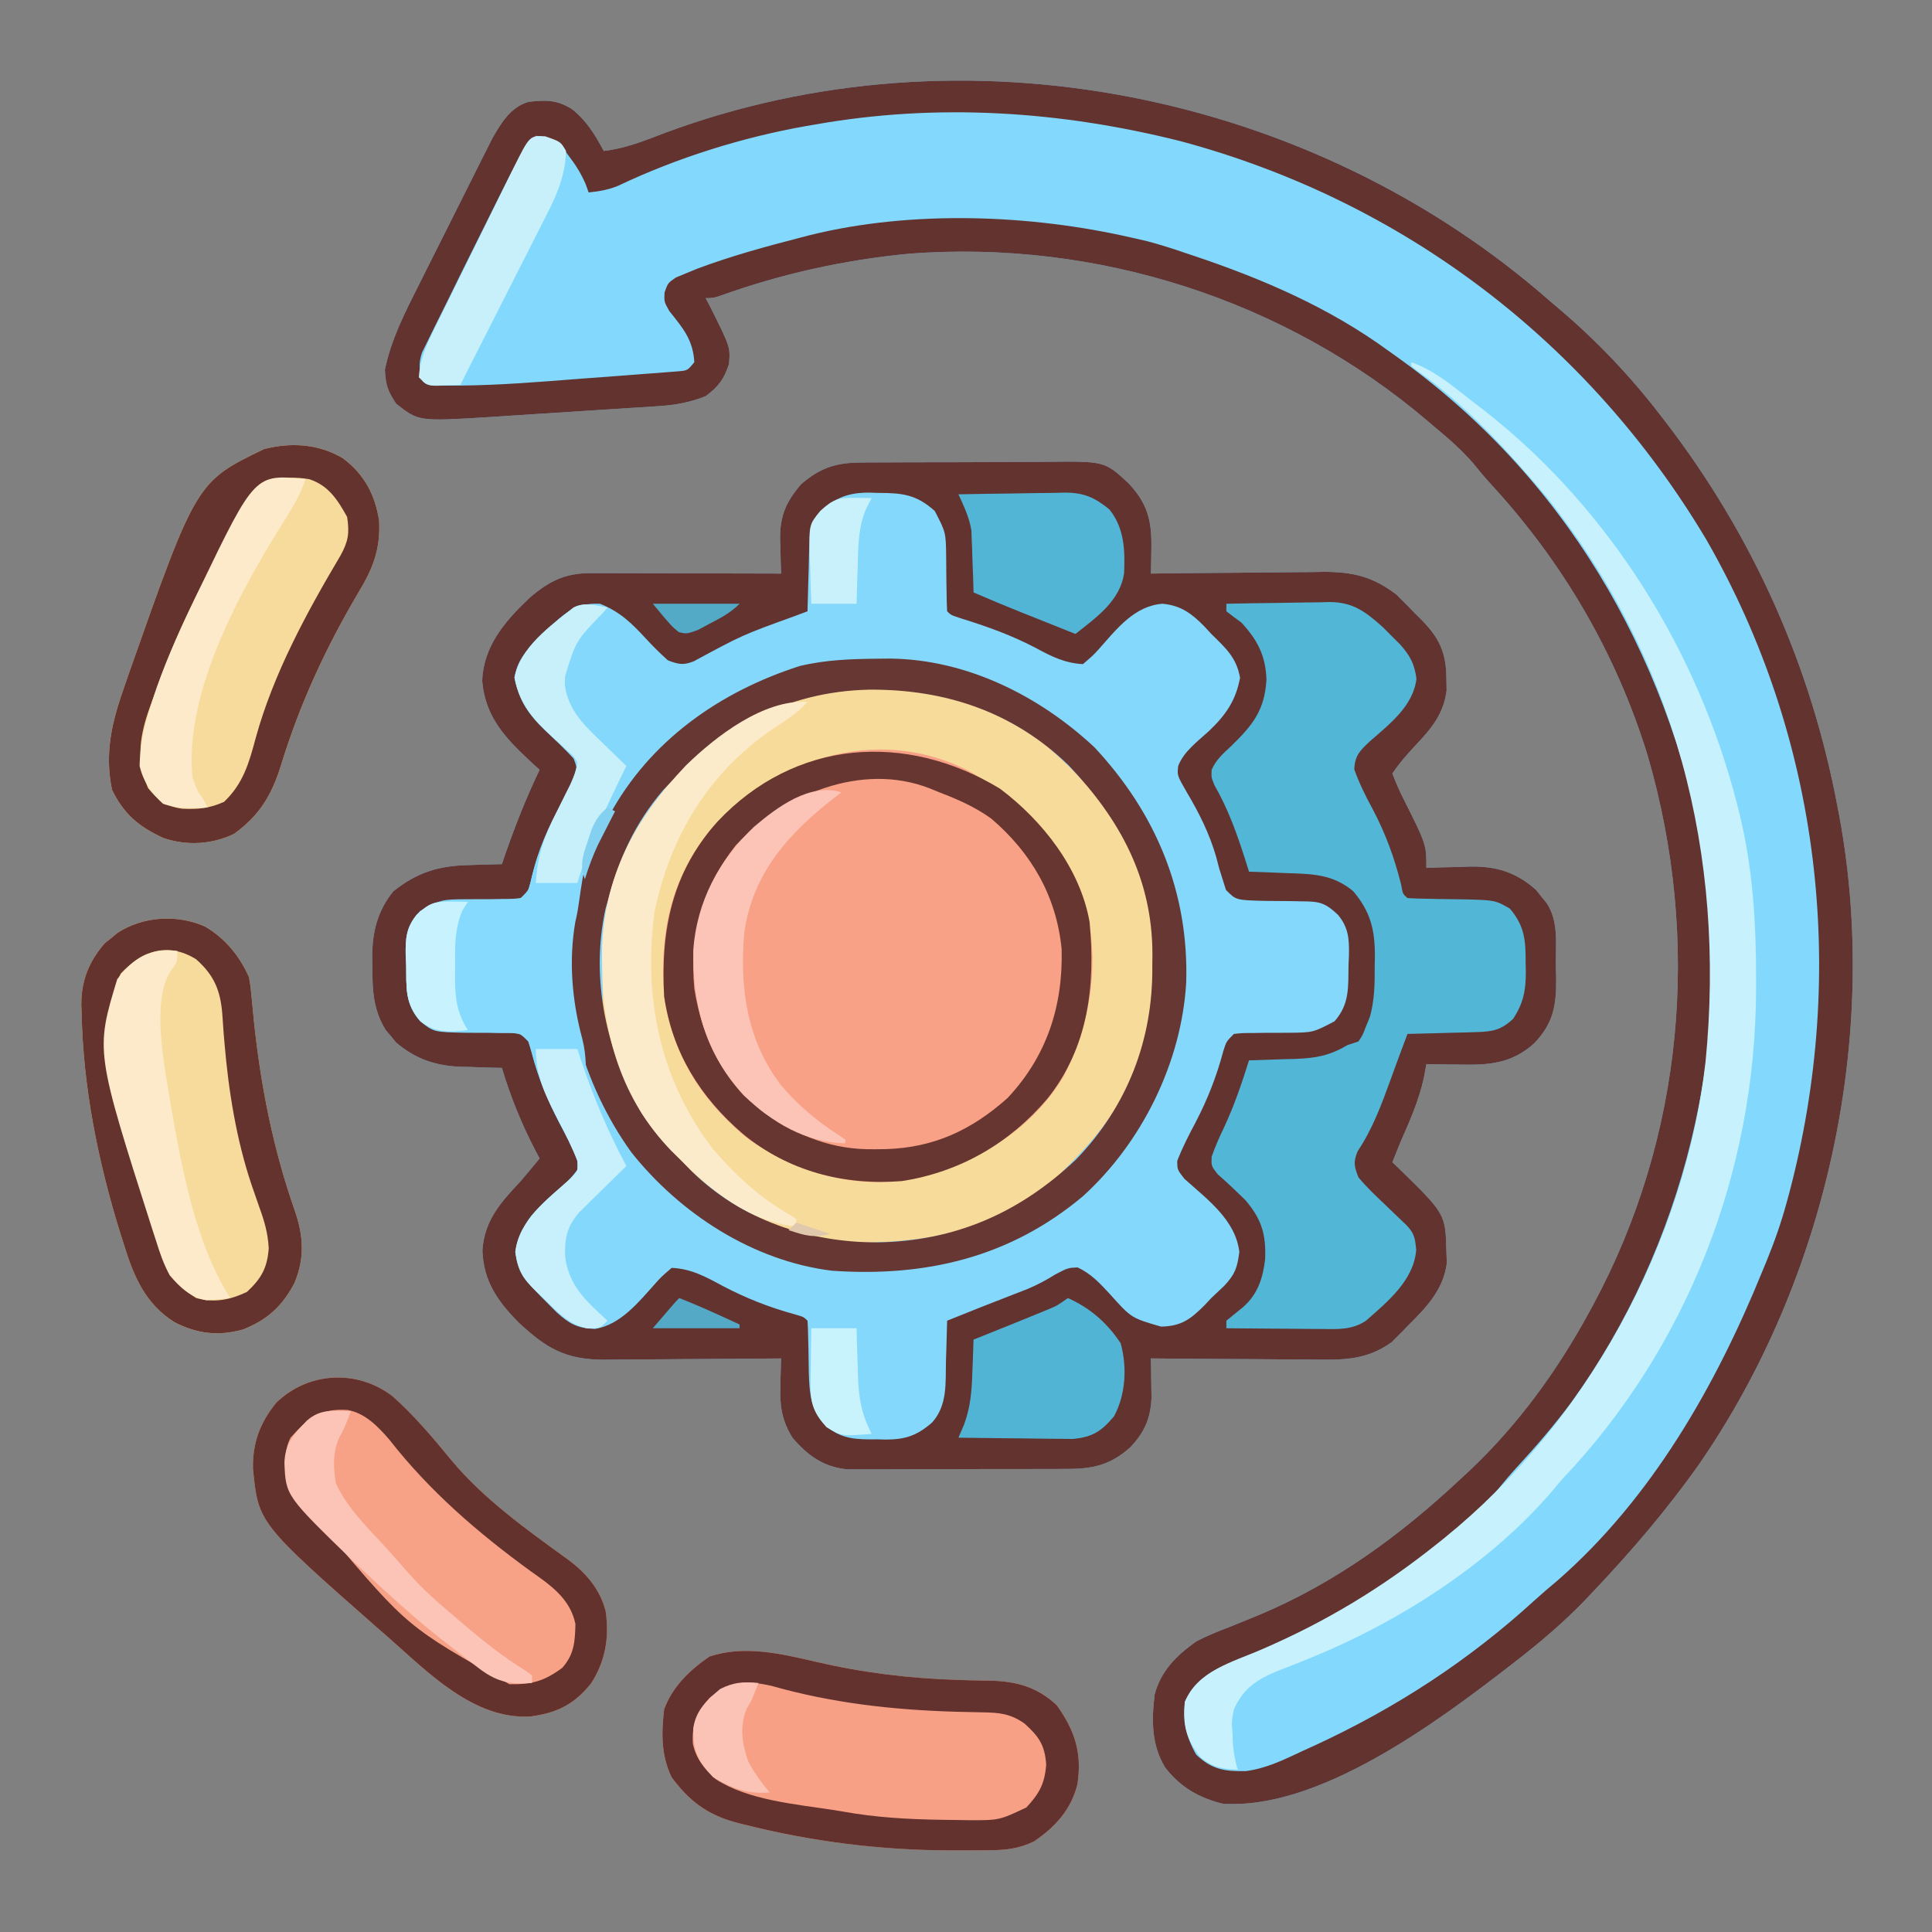 <?xml version="1.0" encoding="UTF-8"?>
<svg version="1.1" xmlns="http://www.w3.org/2000/svg" width="512" height="512">
<rect width="100%" height="100%" fill="#808080" stroke="none"/>
<path d="M0 0 C0.671 -0.008 1.342 -0.017 2.033 -0.026 C4.234 -0.049 6.435 -0.05 8.637 -0.049 C10.179 -0.056 11.721 -0.064 13.262 -0.072 C16.488 -0.085 19.714 -0.087 22.94 -0.081 C27.059 -0.075 31.175 -0.106 35.293 -0.146 C38.476 -0.172 41.659 -0.175 44.842 -0.171 C46.359 -0.173 47.877 -0.183 49.394 -0.2 C64.771 -0.362 64.771 -0.362 71.02 5.42 C76.133 10.802 77.282 15.391 77.145 22.732 C77.127 23.987 77.109 25.241 77.09 26.533 C77.067 27.486 77.044 28.438 77.02 29.42 C77.691 29.411 78.363 29.402 79.054 29.393 C86.062 29.304 93.07 29.244 100.079 29.2 C102.692 29.18 105.305 29.153 107.918 29.118 C111.681 29.069 115.444 29.047 119.208 29.029 C120.369 29.009 121.531 28.988 122.728 28.967 C130.631 28.965 135.796 30.22 142.09 34.988 C142.58 35.48 143.07 35.972 143.575 36.479 C144.126 37.03 144.678 37.581 145.247 38.148 C145.791 38.712 146.335 39.276 146.895 39.857 C147.746 40.698 147.746 40.698 148.614 41.555 C153.465 46.481 155.305 50.32 155.333 57.357 C155.349 58.356 155.366 59.355 155.383 60.385 C154.661 66.415 151.52 70.291 147.458 74.607 C145.063 77.167 142.967 79.499 141.02 82.42 C141.99 84.999 143.016 87.297 144.27 89.732 C150.02 101.221 150.02 101.221 150.02 107.42 C151.299 107.374 152.578 107.327 153.895 107.279 C155.603 107.242 157.312 107.205 159.02 107.17 C159.859 107.136 160.698 107.103 161.563 107.068 C168.602 106.959 173.754 108.539 179.079 113.236 C179.534 113.813 179.989 114.389 180.458 114.982 C180.931 115.561 181.404 116.14 181.891 116.736 C185.128 121.564 184.283 127.599 184.333 133.17 C184.362 134.242 184.391 135.315 184.42 136.42 C184.479 143.716 183.818 148.418 178.643 153.871 C172.567 159.392 166.419 159.706 158.645 159.545 C157.814 159.536 156.982 159.527 156.125 159.518 C154.09 159.494 152.055 159.458 150.02 159.42 C149.68 161.276 149.68 161.276 149.333 163.17 C147.998 169.237 145.493 174.746 143.02 180.42 C142.347 182.084 141.678 183.75 141.02 185.42 C141.623 186 142.227 186.58 142.848 187.178 C155.091 199.144 155.091 199.144 155.333 209.17 C155.37 210.175 155.407 211.181 155.446 212.217 C154.52 219.18 150.024 223.921 145.208 228.67 C144.712 229.186 144.216 229.701 143.706 230.232 C142.954 230.983 142.954 230.983 142.188 231.748 C141.527 232.412 141.527 232.412 140.853 233.089 C134.003 238.064 127.505 237.822 119.305 237.713 C118.094 237.709 116.883 237.704 115.636 237.7 C111.785 237.683 107.934 237.646 104.083 237.607 C101.465 237.592 98.847 237.579 96.229 237.566 C89.826 237.533 83.423 237.483 77.02 237.42 C77.048 238.856 77.048 238.856 77.077 240.322 C77.092 241.58 77.106 242.838 77.122 244.135 C77.15 246.004 77.15 246.004 77.179 247.912 C76.932 253.371 75.299 256.991 71.594 260.939 C66.475 265.529 61.952 266.669 55.214 266.695 C54.217 266.702 54.217 266.702 53.201 266.71 C51.017 266.724 48.833 266.723 46.649 266.721 C45.123 266.725 43.598 266.729 42.072 266.734 C38.879 266.741 35.686 266.741 32.492 266.736 C28.409 266.73 24.326 266.747 20.243 266.77 C17.094 266.785 13.945 266.786 10.795 266.782 C9.29 266.783 7.785 266.788 6.28 266.798 C4.172 266.811 2.064 266.804 -0.044 266.792 C-1.242 266.793 -2.439 266.793 -3.673 266.794 C-9.927 266.086 -13.946 263.108 -17.98 258.42 C-20.833 253.745 -21.37 249.911 -21.167 244.545 C-21.147 243.512 -21.147 243.512 -21.126 242.459 C-21.091 240.779 -21.038 239.099 -20.98 237.42 C-21.668 237.427 -22.356 237.433 -23.066 237.44 C-30.236 237.507 -37.406 237.552 -44.576 237.585 C-47.251 237.598 -49.926 237.62 -52.602 237.646 C-56.449 237.683 -60.296 237.7 -64.144 237.713 C-65.935 237.736 -65.935 237.736 -67.762 237.76 C-78.044 237.762 -83.126 234.827 -90.57 227.877 C-96.151 222.188 -99.825 216.98 -100.14 208.83 C-99.606 200.798 -95.306 196.084 -89.98 190.42 C-88.991 189.261 -88.011 188.095 -87.042 186.92 C-86.362 186.095 -85.681 185.27 -84.98 184.42 C-85.367 183.693 -85.753 182.966 -86.152 182.217 C-89.828 175.119 -92.674 168.071 -94.98 160.42 C-96.187 160.394 -97.393 160.368 -98.636 160.342 C-100.251 160.285 -101.865 160.228 -103.48 160.17 C-104.271 160.156 -105.063 160.142 -105.878 160.127 C-112.609 159.851 -117.821 158.091 -123.003 153.709 C-123.672 152.885 -123.672 152.885 -124.355 152.045 C-124.816 151.501 -125.278 150.957 -125.753 150.396 C-129.098 145.006 -129.318 139.691 -129.292 133.545 C-129.309 132.781 -129.325 132.016 -129.341 131.229 C-129.347 124.539 -128.052 119.024 -123.792 113.67 C-117.364 108.527 -111.646 106.816 -103.48 106.67 C-102.658 106.64 -101.835 106.611 -100.988 106.58 C-98.986 106.51 -96.983 106.463 -94.98 106.42 C-94.677 105.537 -94.374 104.654 -94.062 103.744 C-91.396 96.106 -88.483 88.724 -84.98 81.42 C-85.728 80.742 -86.475 80.064 -87.246 79.365 C-93.964 73.095 -99.39 67.499 -100.191 57.889 C-99.876 48.619 -94.169 42.079 -87.714 35.924 C-82.632 31.517 -78.326 29.291 -71.499 29.306 C-70.378 29.306 -69.257 29.307 -68.102 29.307 C-66.893 29.312 -65.683 29.317 -64.437 29.322 C-63.198 29.324 -61.96 29.325 -60.683 29.327 C-57.394 29.331 -54.104 29.34 -50.815 29.351 C-47.456 29.361 -44.098 29.366 -40.74 29.371 C-34.153 29.382 -27.567 29.399 -20.98 29.42 C-21.015 28.407 -21.05 27.394 -21.085 26.35 C-21.114 24.998 -21.141 23.646 -21.167 22.295 C-21.193 21.63 -21.218 20.965 -21.244 20.279 C-21.334 14.132 -19.628 10.335 -15.667 5.732 C-10.683 1.443 -6.542 0.046 0 0 Z " fill="#83D8FC" transform="translate(227.98,122.58)"/>
<path d="M0 0 C0.713 0.602 1.426 1.204 2.16 1.824 C12.107 10.26 21.057 19.665 29 30 C29.421 30.545 29.842 31.089 30.276 31.65 C53.561 61.949 68.975 96.43 76 134 C76.246 135.278 76.246 135.278 76.496 136.582 C87.206 194.832 72.998 259.046 39.482 307.744 C30.872 319.972 21.287 331.168 11 342 C9.822 343.241 9.822 343.241 8.621 344.508 C3.119 350.157 -2.777 355.163 -9 360 C-9.538 360.42 -10.077 360.84 -10.631 361.273 C-29.949 376.231 -61.394 399.736 -87 398 C-93.275 396.455 -98.266 393.574 -102.258 388.355 C-105.888 382.326 -105.83 375.838 -105 369 C-103.261 362.672 -99.223 358.741 -94 355 C-91.104 353.474 -88.117 352.294 -85.062 351.125 C-83.37 350.441 -81.678 349.754 -79.988 349.062 C-78.729 348.548 -78.729 348.548 -77.444 348.023 C-57.209 339.55 -39.963 326.94 -24 312 C-22.594 310.693 -22.594 310.693 -21.16 309.359 C-8.541 297.351 1.67 283.264 10 268 C10.344 267.373 10.687 266.746 11.042 266.1 C35.3 221.237 39.845 169.019 25.656 120.254 C17.305 93.126 3.167 68.966 -16.047 48.141 C-17.629 46.407 -19.109 44.653 -20.562 42.812 C-23.752 39.132 -27.26 36.109 -31 33 C-31.497 32.574 -31.995 32.149 -32.507 31.71 C-70.323 -0.583 -120.419 -16.527 -169.941 -12.777 C-187.033 -11.16 -203.719 -7.491 -219.883 -1.699 C-222 -1 -222 -1 -224 -1 C-223.555 -0.154 -223.111 0.691 -222.652 1.562 C-217.449 11.994 -217.449 11.994 -217.812 16.5 C-219.208 20.614 -220.542 22.387 -224 25 C-228.118 26.618 -231.827 27.321 -236.23 27.61 C-237.442 27.693 -238.653 27.776 -239.902 27.862 C-241.847 27.983 -241.847 27.983 -243.832 28.105 C-245.192 28.194 -246.552 28.283 -247.912 28.373 C-250.757 28.559 -253.602 28.739 -256.448 28.915 C-260.073 29.139 -263.696 29.378 -267.32 29.621 C-270.128 29.808 -272.936 29.987 -275.744 30.164 C-277.724 30.29 -279.703 30.422 -281.681 30.555 C-300.079 31.665 -300.079 31.665 -306 27 C-308.268 23.599 -308.778 22.067 -309 18 C-307.349 9.921 -303.631 2.692 -299.941 -4.613 C-299.356 -5.786 -298.77 -6.958 -298.167 -8.167 C-296.936 -10.631 -295.699 -13.092 -294.458 -15.551 C-292.874 -18.691 -291.302 -21.837 -289.734 -24.985 C-288.226 -28.01 -286.708 -31.03 -285.191 -34.051 C-284.631 -35.175 -284.07 -36.299 -283.493 -37.457 C-282.697 -39.03 -282.697 -39.03 -281.885 -40.634 C-281.192 -42.011 -281.192 -42.011 -280.486 -43.416 C-278.12 -47.53 -275.699 -51.564 -271 -53 C-266.326 -53.536 -263.305 -53.589 -259.312 -51 C-255.545 -48.001 -253.26 -44.197 -251 -40 C-245.25 -40.645 -240.233 -42.695 -234.875 -44.75 C-155.637 -74.247 -63.112 -55.585 0 0 Z " fill="#83D9FD" transform="translate(411,80)"/>
<path d="M0 0 C0.671 -0.008 1.342 -0.017 2.033 -0.026 C4.234 -0.049 6.435 -0.05 8.637 -0.049 C10.179 -0.056 11.721 -0.064 13.262 -0.072 C16.488 -0.085 19.714 -0.087 22.94 -0.081 C27.059 -0.075 31.175 -0.106 35.293 -0.146 C38.476 -0.172 41.659 -0.175 44.842 -0.171 C46.359 -0.173 47.877 -0.183 49.394 -0.2 C64.771 -0.362 64.771 -0.362 71.02 5.42 C76.133 10.802 77.282 15.391 77.145 22.732 C77.127 23.987 77.109 25.241 77.09 26.533 C77.067 27.486 77.044 28.438 77.02 29.42 C77.691 29.411 78.363 29.402 79.054 29.393 C86.062 29.304 93.07 29.244 100.079 29.2 C102.692 29.18 105.305 29.153 107.918 29.118 C111.681 29.069 115.444 29.047 119.208 29.029 C120.369 29.009 121.531 28.988 122.728 28.967 C130.631 28.965 135.796 30.22 142.09 34.988 C142.58 35.48 143.07 35.972 143.575 36.479 C144.126 37.03 144.678 37.581 145.247 38.148 C145.791 38.712 146.335 39.276 146.895 39.857 C147.746 40.698 147.746 40.698 148.614 41.555 C153.465 46.481 155.305 50.32 155.333 57.357 C155.349 58.356 155.366 59.355 155.383 60.385 C154.661 66.415 151.52 70.291 147.458 74.607 C145.063 77.167 142.967 79.499 141.02 82.42 C141.99 84.999 143.016 87.297 144.27 89.732 C150.02 101.221 150.02 101.221 150.02 107.42 C151.299 107.374 152.578 107.327 153.895 107.279 C155.603 107.242 157.312 107.205 159.02 107.17 C159.859 107.136 160.698 107.103 161.563 107.068 C168.602 106.959 173.754 108.539 179.079 113.236 C179.534 113.813 179.989 114.389 180.458 114.982 C180.931 115.561 181.404 116.14 181.891 116.736 C185.128 121.564 184.283 127.599 184.333 133.17 C184.362 134.242 184.391 135.315 184.42 136.42 C184.479 143.716 183.818 148.418 178.643 153.871 C172.567 159.392 166.419 159.706 158.645 159.545 C157.814 159.536 156.982 159.527 156.125 159.518 C154.09 159.494 152.055 159.458 150.02 159.42 C149.68 161.276 149.68 161.276 149.333 163.17 C147.998 169.237 145.493 174.746 143.02 180.42 C142.347 182.084 141.678 183.75 141.02 185.42 C141.623 186 142.227 186.58 142.848 187.178 C155.091 199.144 155.091 199.144 155.333 209.17 C155.37 210.175 155.407 211.181 155.446 212.217 C154.52 219.18 150.024 223.921 145.208 228.67 C144.712 229.186 144.216 229.701 143.706 230.232 C142.954 230.983 142.954 230.983 142.188 231.748 C141.527 232.412 141.527 232.412 140.853 233.089 C134.003 238.064 127.505 237.822 119.305 237.713 C118.094 237.709 116.883 237.704 115.636 237.7 C111.785 237.683 107.934 237.646 104.083 237.607 C101.465 237.592 98.847 237.579 96.229 237.566 C89.826 237.533 83.423 237.483 77.02 237.42 C77.048 238.856 77.048 238.856 77.077 240.322 C77.092 241.58 77.106 242.838 77.122 244.135 C77.15 246.004 77.15 246.004 77.179 247.912 C76.932 253.371 75.299 256.991 71.594 260.939 C66.475 265.529 61.952 266.669 55.214 266.695 C54.217 266.702 54.217 266.702 53.201 266.71 C51.017 266.724 48.833 266.723 46.649 266.721 C45.123 266.725 43.598 266.729 42.072 266.734 C38.879 266.741 35.686 266.741 32.492 266.736 C28.409 266.73 24.326 266.747 20.243 266.77 C17.094 266.785 13.945 266.786 10.795 266.782 C9.29 266.783 7.785 266.788 6.28 266.798 C4.172 266.811 2.064 266.804 -0.044 266.792 C-1.242 266.793 -2.439 266.793 -3.673 266.794 C-9.927 266.086 -13.946 263.108 -17.98 258.42 C-20.833 253.745 -21.37 249.911 -21.167 244.545 C-21.147 243.512 -21.147 243.512 -21.126 242.459 C-21.091 240.779 -21.038 239.099 -20.98 237.42 C-21.668 237.427 -22.356 237.433 -23.066 237.44 C-30.236 237.507 -37.406 237.552 -44.576 237.585 C-47.251 237.598 -49.926 237.62 -52.602 237.646 C-56.449 237.683 -60.296 237.7 -64.144 237.713 C-65.935 237.736 -65.935 237.736 -67.762 237.76 C-78.044 237.762 -83.126 234.827 -90.57 227.877 C-96.151 222.188 -99.825 216.98 -100.14 208.83 C-99.606 200.798 -95.306 196.084 -89.98 190.42 C-88.991 189.261 -88.011 188.095 -87.042 186.92 C-86.362 186.095 -85.681 185.27 -84.98 184.42 C-85.367 183.693 -85.753 182.966 -86.152 182.217 C-89.828 175.119 -92.674 168.071 -94.98 160.42 C-96.187 160.394 -97.393 160.368 -98.636 160.342 C-100.251 160.285 -101.865 160.228 -103.48 160.17 C-104.271 160.156 -105.063 160.142 -105.878 160.127 C-112.609 159.851 -117.821 158.091 -123.003 153.709 C-123.672 152.885 -123.672 152.885 -124.355 152.045 C-124.816 151.501 -125.278 150.957 -125.753 150.396 C-129.098 145.006 -129.318 139.691 -129.292 133.545 C-129.309 132.781 -129.325 132.016 -129.341 131.229 C-129.347 124.539 -128.052 119.024 -123.792 113.67 C-117.364 108.527 -111.646 106.816 -103.48 106.67 C-102.658 106.64 -101.835 106.611 -100.988 106.58 C-98.986 106.51 -96.983 106.463 -94.98 106.42 C-94.677 105.537 -94.374 104.654 -94.062 103.744 C-91.396 96.106 -88.483 88.724 -84.98 81.42 C-85.728 80.742 -86.475 80.064 -87.246 79.365 C-93.964 73.095 -99.39 67.499 -100.191 57.889 C-99.876 48.619 -94.169 42.079 -87.714 35.924 C-82.632 31.517 -78.326 29.291 -71.499 29.306 C-70.378 29.306 -69.257 29.307 -68.102 29.307 C-66.893 29.312 -65.683 29.317 -64.437 29.322 C-63.198 29.324 -61.96 29.325 -60.683 29.327 C-57.394 29.331 -54.104 29.34 -50.815 29.351 C-47.456 29.361 -44.098 29.366 -40.74 29.371 C-34.153 29.382 -27.567 29.399 -20.98 29.42 C-21.015 28.407 -21.05 27.394 -21.085 26.35 C-21.114 24.998 -21.141 23.646 -21.167 22.295 C-21.193 21.63 -21.218 20.965 -21.244 20.279 C-21.334 14.132 -19.628 10.335 -15.667 5.732 C-10.683 1.443 -6.542 0.046 0 0 Z M-11.614 14.22 C-13.291 16.92 -13.404 18.679 -13.492 21.842 C-13.545 23.379 -13.545 23.379 -13.599 24.947 C-13.622 26.011 -13.644 27.074 -13.667 28.17 C-13.702 29.249 -13.736 30.328 -13.771 31.439 C-13.853 34.1 -13.923 36.759 -13.98 39.42 C-15.147 39.856 -16.313 40.291 -17.515 40.74 C-31.249 45.712 -31.249 45.712 -44.05 52.635 C-46.866 53.78 -48.133 53.499 -50.98 52.42 C-53.099 50.509 -55.002 48.64 -56.917 46.545 C-60.632 42.51 -63.761 39.493 -68.98 37.42 C-73.792 37.242 -76.402 38.464 -79.98 41.482 C-81.333 42.775 -82.666 44.088 -83.98 45.42 C-84.661 46.079 -85.341 46.737 -86.042 47.416 C-89.128 50.607 -90.813 52.556 -91.667 56.982 C-90.044 65.102 -84.855 69.832 -78.962 75.145 C-77.367 76.65 -77.367 76.65 -74.98 79.42 C-75.337 82.413 -76.602 84.904 -77.941 87.58 C-78.329 88.369 -78.717 89.158 -79.116 89.971 C-79.525 90.8 -79.934 91.629 -80.355 92.482 C-83.385 98.716 -86.008 104.664 -87.445 111.486 C-87.98 113.42 -87.98 113.42 -89.98 115.42 C-92.223 115.659 -92.223 115.659 -94.996 115.658 C-96 115.674 -97.004 115.69 -98.039 115.707 C-100.15 115.724 -102.263 115.729 -104.375 115.723 C-110.991 115.78 -110.991 115.78 -116.652 118.838 C-120.713 123.342 -120.195 126.905 -120.23 132.732 C-120.251 133.588 -120.271 134.443 -120.292 135.324 C-120.323 140.175 -120.214 143.537 -116.98 147.42 C-113.856 150.242 -111.808 150.801 -107.628 150.861 C-106.105 150.901 -106.105 150.901 -104.55 150.941 C-103.496 150.955 -102.441 150.968 -101.355 150.982 C-99.258 151.017 -97.162 151.059 -95.066 151.111 C-94.138 151.124 -93.211 151.136 -92.255 151.149 C-89.98 151.42 -89.98 151.42 -87.98 153.42 C-87.387 155.279 -86.856 157.159 -86.355 159.045 C-84.486 165.426 -81.835 171.091 -78.71 176.95 C-74.817 184.33 -74.817 184.33 -74.98 187.42 C-76.776 189.897 -78.966 191.875 -81.23 193.92 C-88.342 200.207 -88.342 200.207 -91.355 208.92 C-90.704 214.993 -87.266 218.409 -83.042 222.607 C-82.188 223.467 -81.333 224.327 -80.453 225.213 C-76.94 228.348 -75.073 229.363 -70.355 229.607 C-63.533 228.564 -58.617 222.368 -54.222 217.455 C-52.73 215.795 -52.73 215.795 -49.98 213.42 C-44.785 213.638 -40.882 215.821 -36.417 218.232 C-30.17 221.499 -24.173 223.864 -17.359 225.729 C-14.98 226.42 -14.98 226.42 -13.98 227.42 C-13.871 228.984 -13.824 230.552 -13.804 232.119 C-13.768 233.563 -13.768 233.563 -13.732 235.035 C-13.689 237.064 -13.658 239.092 -13.638 241.121 C-13.47 246.997 -13.121 250.894 -8.98 255.42 C-4.763 258.925 -0.791 258.908 4.458 258.857 C5.196 258.877 5.933 258.897 6.694 258.918 C11.904 258.913 14.95 257.927 19.02 254.42 C23.152 249.812 22.576 243.979 22.708 238.107 C22.742 237.081 22.776 236.054 22.811 234.996 C22.893 232.471 22.962 229.946 23.02 227.42 C32.461 223.63 32.461 223.63 37.032 221.857 C38.245 221.383 39.458 220.909 40.708 220.42 C41.928 219.946 43.149 219.471 44.407 218.982 C47.086 217.824 49.233 216.701 51.665 215.17 C55.02 213.42 55.02 213.42 57.575 213.299 C61.169 214.947 63.474 217.49 66.145 220.357 C71.829 226.704 71.829 226.704 79.708 228.982 C85.04 228.882 87.508 227.061 91.196 223.365 C91.798 222.723 92.4 222.081 93.02 221.42 C94.166 220.337 95.312 219.253 96.458 218.17 C99.368 215.047 99.885 213.403 100.458 209.232 C99.479 200.708 91.963 195.278 85.899 189.814 C84.02 187.42 84.02 187.42 83.997 185.088 C85.351 181.556 87.056 178.252 88.833 174.92 C92.077 168.681 94.422 162.708 96.231 155.896 C97.02 153.42 97.02 153.42 99.02 151.42 C101.263 151.18 101.263 151.18 104.036 151.182 C105.04 151.166 106.044 151.149 107.079 151.133 C109.191 151.116 111.303 151.111 113.415 151.117 C120.012 151.059 120.012 151.059 125.692 148.064 C129.739 143.467 129.298 138.932 129.395 133.107 C129.451 131.844 129.451 131.844 129.508 130.555 C129.569 126.211 129.424 123.324 126.622 119.877 C123.104 116.555 121.604 116.304 116.899 116.279 C115.881 116.26 114.863 116.241 113.815 116.221 C111.664 116.187 109.513 116.169 107.362 116.166 C99.563 115.979 99.563 115.979 96.903 113.24 C96.612 112.31 96.32 111.379 96.02 110.42 C95.727 109.494 95.435 108.569 95.133 107.615 C94.737 106.095 94.737 106.095 94.333 104.545 C92.527 98.31 89.866 92.998 86.574 87.446 C83.962 82.907 83.962 82.907 84.262 80.394 C85.758 76.497 89.525 73.818 92.54 71.018 C96.865 66.883 99.529 63.07 100.645 57.045 C99.723 51.698 96.816 49.121 93.02 45.42 C92.395 44.739 91.77 44.059 91.125 43.357 C87.754 39.952 84.996 37.906 80.145 37.42 C72.656 37.95 67.973 44.098 63.27 49.389 C61.77 51.045 61.77 51.045 59.02 53.42 C54.229 53.163 50.754 51.43 46.583 49.17 C40.21 45.814 33.776 43.497 26.907 41.365 C24.02 40.42 24.02 40.42 23.02 39.42 C22.923 37.783 22.888 36.142 22.879 34.502 C22.86 33.495 22.841 32.487 22.821 31.449 C22.787 29.324 22.769 27.199 22.766 25.074 C22.684 18.49 22.684 18.49 19.723 12.807 C14.77 8.433 11.19 8.056 4.645 8.045 C3.903 8.02 3.16 7.996 2.395 7.971 C-3.686 7.938 -7.426 9.605 -11.614 14.22 Z " fill="#633330" transform="translate(227.98,122.58)"/>
<path d="M0 0 C14.653 12.551 26.198 28.369 27.825 48.119 C28.413 61.943 28.246 74.439 22.586 87.215 C22.09 88.348 21.593 89.481 21.082 90.648 C16.909 99.185 11.26 105.599 4.586 112.215 C3.635 113.216 3.635 113.216 2.664 114.238 C-10.912 127.514 -30.888 131.513 -49.152 131.457 C-65.542 131.205 -81.286 124.246 -93.414 113.215 C-94.233 112.499 -95.051 111.784 -95.895 111.047 C-107.324 100.447 -116.491 84.09 -117.621 68.329 C-117.719 65.038 -117.736 61.757 -117.727 58.465 C-117.743 57.361 -117.759 56.258 -117.775 55.121 C-117.787 35.014 -109.255 19.39 -95.664 5.09 C-70.031 -19.923 -28.121 -21.999 0 0 Z " fill="#F8A186" transform="translate(277.414,197.785)"/>
<path d="M0 0 C0.713 0.602 1.426 1.204 2.16 1.824 C12.107 10.26 21.057 19.665 29 30 C29.421 30.545 29.842 31.089 30.276 31.65 C53.561 61.949 68.975 96.43 76 134 C76.246 135.278 76.246 135.278 76.496 136.582 C87.206 194.832 72.998 259.046 39.482 307.744 C30.872 319.972 21.287 331.168 11 342 C9.822 343.241 9.822 343.241 8.621 344.508 C3.119 350.157 -2.777 355.163 -9 360 C-9.538 360.42 -10.077 360.84 -10.631 361.273 C-29.949 376.231 -61.394 399.736 -87 398 C-93.275 396.455 -98.266 393.574 -102.258 388.355 C-105.888 382.326 -105.83 375.838 -105 369 C-103.261 362.672 -99.223 358.741 -94 355 C-91.104 353.474 -88.117 352.294 -85.062 351.125 C-83.37 350.441 -81.678 349.754 -79.988 349.062 C-78.729 348.548 -78.729 348.548 -77.444 348.023 C-57.209 339.55 -39.963 326.94 -24 312 C-22.594 310.693 -22.594 310.693 -21.16 309.359 C-8.541 297.351 1.67 283.264 10 268 C10.344 267.373 10.687 266.746 11.042 266.1 C35.3 221.237 39.845 169.019 25.656 120.254 C17.305 93.126 3.167 68.966 -16.047 48.141 C-17.629 46.407 -19.109 44.653 -20.562 42.812 C-23.752 39.132 -27.26 36.109 -31 33 C-31.497 32.574 -31.995 32.149 -32.507 31.71 C-70.323 -0.583 -120.419 -16.527 -169.941 -12.777 C-187.033 -11.16 -203.719 -7.491 -219.883 -1.699 C-222 -1 -222 -1 -224 -1 C-223.555 -0.154 -223.111 0.691 -222.652 1.562 C-217.449 11.994 -217.449 11.994 -217.812 16.5 C-219.208 20.614 -220.542 22.387 -224 25 C-228.118 26.618 -231.827 27.321 -236.23 27.61 C-237.442 27.693 -238.653 27.776 -239.902 27.862 C-241.847 27.983 -241.847 27.983 -243.832 28.105 C-245.192 28.194 -246.552 28.283 -247.912 28.373 C-250.757 28.559 -253.602 28.739 -256.448 28.915 C-260.073 29.139 -263.696 29.378 -267.32 29.621 C-270.128 29.808 -272.936 29.987 -275.744 30.164 C-277.724 30.29 -279.703 30.422 -281.681 30.555 C-300.079 31.665 -300.079 31.665 -306 27 C-308.268 23.599 -308.778 22.067 -309 18 C-307.349 9.921 -303.631 2.692 -299.941 -4.613 C-299.356 -5.786 -298.77 -6.958 -298.167 -8.167 C-296.936 -10.631 -295.699 -13.092 -294.458 -15.551 C-292.874 -18.691 -291.302 -21.837 -289.734 -24.985 C-288.226 -28.01 -286.708 -31.03 -285.191 -34.051 C-284.631 -35.175 -284.07 -36.299 -283.493 -37.457 C-282.697 -39.03 -282.697 -39.03 -281.885 -40.634 C-281.192 -42.011 -281.192 -42.011 -280.486 -43.416 C-278.12 -47.53 -275.699 -51.564 -271 -53 C-266.326 -53.536 -263.305 -53.589 -259.312 -51 C-255.545 -48.001 -253.26 -44.197 -251 -40 C-245.25 -40.645 -240.233 -42.695 -234.875 -44.75 C-155.637 -74.247 -63.112 -55.585 0 0 Z M-195 -47 C-195.755 -46.871 -196.511 -46.743 -197.289 -46.61 C-214.237 -43.626 -231.608 -38.173 -247.138 -30.79 C-249.701 -29.703 -252.243 -29.283 -255 -29 C-255.393 -30.091 -255.393 -30.091 -255.793 -31.203 C-257.027 -34.063 -258.436 -36.271 -260.312 -38.75 C-261.173 -39.918 -261.173 -39.918 -262.051 -41.109 C-264.348 -43.338 -265.862 -43.676 -269 -44 C-272.84 -39.659 -275.233 -34.936 -277.773 -29.781 C-278.443 -28.44 -278.443 -28.44 -279.126 -27.071 C-280.068 -25.18 -281.008 -23.287 -281.944 -21.393 C-283.358 -18.535 -284.78 -15.681 -286.203 -12.828 C-288.433 -8.352 -290.641 -3.867 -292.836 0.626 C-293.892 2.779 -294.962 4.923 -296.036 7.066 C-296.594 8.21 -297.152 9.353 -297.727 10.531 C-298.435 11.963 -298.435 11.963 -299.159 13.424 C-300.133 16.407 -299.941 18.036 -299 21 C-297.365 22.635 -295.429 22.16 -293.239 22.184 C-292.54 22.182 -291.841 22.181 -291.121 22.18 C-290.378 22.178 -289.636 22.177 -288.87 22.176 C-278.426 22.07 -268.019 21.216 -257.611 20.401 C-254.018 20.122 -250.424 19.859 -246.83 19.598 C-244.544 19.423 -242.258 19.247 -239.973 19.07 C-238.899 18.993 -237.825 18.916 -236.719 18.836 C-235.24 18.717 -235.24 18.717 -233.731 18.594 C-232.863 18.528 -231.995 18.461 -231.1 18.392 C-228.788 18.165 -228.788 18.165 -227 16 C-227.313 10.08 -230.024 6.94 -233.602 2.465 C-235 0 -235 0 -234.891 -2.492 C-234 -5 -234 -5 -231.892 -6.457 C-230.984 -6.831 -230.076 -7.205 -229.141 -7.59 C-228.141 -8.002 -227.141 -8.415 -226.111 -8.839 C-217.243 -12.147 -208.161 -14.642 -199 -17 C-198.109 -17.232 -197.217 -17.463 -196.299 -17.702 C-169.358 -24.36 -137.918 -23.197 -111 -17 C-109.73 -16.711 -108.461 -16.422 -107.152 -16.125 C-103.704 -15.222 -100.372 -14.157 -97 -13 C-96.211 -12.737 -95.423 -12.475 -94.61 -12.204 C-76.269 -6.058 -58.689 1.538 -43 13 C-42.105 13.637 -42.105 13.637 -41.191 14.287 C3.509 46.114 30.364 92.414 40.75 145.859 C48.551 196.352 35.239 250.376 5.398 291.652 C0.948 297.637 -3.876 303.272 -8.938 308.746 C-10.762 310.74 -12.473 312.787 -14.188 314.875 C-32.481 335.722 -58.377 349.837 -83.674 360.158 C-89.913 362.772 -93.878 364.757 -97 371 C-97.428 376.458 -96.705 380.221 -94 385 C-89.805 388.99 -86.389 389.456 -80.861 389.359 C-75.459 388.681 -70.766 386.353 -65.875 384.062 C-64.776 383.562 -63.677 383.061 -62.545 382.545 C-41.093 372.631 -21.815 360.101 -4.359 344.137 C-2.318 342.288 -0.236 340.517 1.875 338.75 C26.743 316.991 43.703 287.209 56 257 C56.35 256.155 56.701 255.309 57.062 254.438 C59.194 249.234 61.028 244.052 62.5 238.625 C62.708 237.86 62.916 237.094 63.13 236.305 C78.675 177.693 71.488 115.699 41.176 62.973 C9.945 10.584 -39.248 -26.823 -98.242 -42.617 C-130.065 -50.598 -162.625 -52.736 -195 -47 Z " fill="#63332F" transform="translate(411,80)"/>
<path d="M0 0 C4.59 -0.099 9.179 -0.172 13.77 -0.22 C15.329 -0.24 16.889 -0.267 18.448 -0.302 C20.697 -0.351 22.946 -0.373 25.195 -0.391 C26.232 -0.422 26.232 -0.422 27.289 -0.453 C33.588 -0.456 36.944 2.164 41.484 6.219 C42.606 7.348 42.606 7.348 43.75 8.5 C44.508 9.253 45.266 10.006 46.047 10.781 C48.679 13.771 49.86 15.929 50.375 19.875 C49.499 27.171 43.21 31.901 37.982 36.5 C35.385 38.942 34.024 40.264 33.906 43.906 C35.223 47.629 36.933 51.04 38.812 54.5 C42.235 61.021 44.508 67.242 46.309 74.402 C46.744 76.911 46.744 76.911 48 78 C49.721 78.109 51.447 78.156 53.172 78.176 C54.229 78.2 55.286 78.223 56.375 78.248 C58.609 78.291 60.844 78.322 63.078 78.342 C71.219 78.554 71.219 78.554 75.141 80.793 C79.111 85.506 79.339 89.29 79.312 95.375 C79.337 96.489 79.337 96.489 79.361 97.625 C79.366 102.473 78.723 105.833 76 110 C72.848 112.933 70.617 113.398 66.359 113.512 C65.289 113.547 64.22 113.583 63.117 113.619 C61.45 113.653 61.45 113.653 59.75 113.688 C58.623 113.722 57.497 113.756 56.336 113.791 C53.557 113.873 50.779 113.943 48 114 C46.5 117.98 45.008 121.962 43.57 125.965 C41.128 132.704 38.787 139.096 34.785 145.105 C33.602 147.96 33.859 149.1 35 152 C37.146 154.596 39.551 156.881 42 159.188 C43.294 160.429 44.585 161.672 45.875 162.918 C46.737 163.734 46.737 163.734 47.617 164.567 C49.806 166.835 50.004 168.041 50.312 171.25 C49.64 179.323 42.821 184.876 37 190 C33.328 192.451 29.65 192.258 25.391 192.195 C24.3 192.191 24.3 192.191 23.188 192.187 C20.875 192.176 18.563 192.15 16.25 192.125 C14.678 192.115 13.107 192.106 11.535 192.098 C7.69 192.076 3.845 192.041 0 192 C0 191.34 0 190.68 0 190 C1.484 188.78 2.97 187.561 4.469 186.359 C8.362 182.903 9.678 178.707 10.273 173.703 C10.548 167.067 9.318 163.056 5 158 C2.612 155.663 0.204 153.382 -2.305 151.176 C-4 149 -4 149 -3.902 146.547 C-2.97 143.915 -1.911 141.448 -0.688 138.938 C2.046 133.106 4.081 127.141 6 121 C6.574 120.985 7.149 120.971 7.741 120.956 C10.369 120.881 12.997 120.784 15.625 120.688 C16.529 120.665 17.432 120.642 18.363 120.619 C23.668 120.406 27.345 119.786 32 117 C32.99 116.67 33.98 116.34 35 116 C36.159 114.269 36.159 114.269 37 112 C37.343 111.167 37.686 110.335 38.039 109.477 C39.292 104.943 39.33 100.743 39.312 96.062 C39.329 95.194 39.345 94.326 39.361 93.432 C39.367 86.441 38.244 81.658 33.625 76.188 C28.088 71.574 22.619 71.61 15.688 71.375 C14.756 71.336 13.825 71.298 12.865 71.258 C10.577 71.164 8.289 71.078 6 71 C5.697 70.033 5.394 69.066 5.082 68.07 C2.835 61.046 0.526 54.475 -3.18 48.051 C-4 46 -4 46 -3.902 44 C-2.666 41.26 -0.892 39.719 1.312 37.688 C6.955 32.153 10.138 28.313 10.625 20.125 C10.419 13.8 8.263 9.606 4 5 C3.273 4.465 2.546 3.93 1.797 3.379 C1.204 2.924 0.611 2.469 0 2 C0 1.34 0 0.68 0 0 Z " fill="#52B6D6" transform="translate(325,160)"/>
<path d="M0 0 C14.653 12.551 26.198 28.369 27.825 48.119 C28.413 61.943 28.246 74.439 22.586 87.215 C22.09 88.348 21.593 89.481 21.082 90.648 C16.909 99.185 11.26 105.599 4.586 112.215 C3.635 113.216 3.635 113.216 2.664 114.238 C-10.912 127.514 -30.888 131.513 -49.152 131.457 C-65.542 131.205 -81.286 124.246 -93.414 113.215 C-94.233 112.499 -95.051 111.784 -95.895 111.047 C-107.324 100.447 -116.491 84.09 -117.621 68.329 C-117.719 65.038 -117.736 61.757 -117.727 58.465 C-117.743 57.361 -117.759 56.258 -117.775 55.121 C-117.787 35.014 -109.255 19.39 -95.664 5.09 C-70.031 -19.923 -28.121 -21.999 0 0 Z M-89.148 22.145 C-99.844 35.431 -102.618 49.617 -101.414 66.215 C-99.238 81.871 -90.967 94.667 -78.715 104.348 C-65.549 113.228 -50.57 117.52 -34.809 114.531 C-18.801 110.25 -4.475 102.152 4.344 87.672 C11.251 74.01 14.199 58.488 10.461 43.402 C4.706 25.925 -5.578 14.537 -21.754 5.977 C-45.507 -5.503 -72.218 3.308 -89.148 22.145 Z " fill="#F7DB9B" transform="translate(277.414,197.785)"/>
<path d="M0 0 C5.703 5.038 10.67 10.946 15.492 16.816 C24.144 27.269 35.686 35.447 46.625 43.375 C51.376 46.907 55.014 51.191 56.52 57.008 C57.48 63.952 56.486 70.103 52.672 76.082 C48.228 81.637 43.672 83.942 36.625 84.875 C21.65 85.803 9.525 73.277 -1 64 C-2.265 62.904 -2.265 62.904 -3.555 61.785 C-35.539 33.629 -35.539 33.629 -36.957 19.207 C-37.09 12.368 -35.084 7.012 -30.777 1.727 C-22.312 -6.497 -9.314 -7.148 0 0 Z " fill="#F7A186" transform="translate(104,370)"/>
<path d="M0 0 C5.673 4.288 8.483 9.539 9.598 16.523 C9.978 24.112 7.997 29.169 4.125 35.562 C-4.57 50.284 -11.431 65.098 -16.442 81.483 C-18.883 89.282 -22.107 94.69 -28.875 99.562 C-34.773 102.377 -41.382 102.744 -47.566 100.652 C-54.084 97.631 -57.999 94.404 -61.188 87.875 C-63.205 78.156 -61.243 69.962 -58 60.75 C-57.596 59.576 -57.192 58.402 -56.775 57.192 C-38.824 6.216 -38.824 6.216 -20.875 -2.438 C-13.691 -4.269 -6.445 -3.816 0 0 Z " fill="#F7DB9C" transform="translate(90.875,121.438)"/>
<path d="M0 0 C5.293 3.099 9.19 7.844 11.625 13.438 C12.048 15.913 12.048 15.913 12.301 18.707 C12.404 19.749 12.507 20.791 12.613 21.865 C12.72 22.982 12.827 24.099 12.938 25.25 C14.763 42.381 18.029 58.961 23.745 75.238 C26.056 81.982 26.444 87.793 23.656 94.453 C20.493 100.54 16.387 104.298 9.98 106.777 C3.531 108.585 -2.156 107.918 -8.112 104.849 C-15.803 100.052 -18.938 92.726 -21.5 84.375 C-21.833 83.332 -22.165 82.288 -22.508 81.213 C-28.377 62.29 -32.332 42.779 -32.75 22.938 C-32.776 22.207 -32.802 21.477 -32.829 20.725 C-32.849 14.311 -30.826 9.278 -26.629 4.414 C-26.071 3.968 -25.513 3.522 -24.938 3.062 C-24.382 2.601 -23.826 2.14 -23.254 1.664 C-16.483 -2.756 -7.397 -3.321 0 0 Z " fill="#F7DB9C" transform="translate(54.375,245.562)"/>
<path d="M0 0 C12.543 2.916 24.86 4.436 37.73 4.82 C38.713 4.852 39.696 4.884 40.709 4.917 C42.595 4.971 44.481 5.006 46.367 5.021 C53.327 5.195 58.694 6.702 63.898 11.484 C68.735 18.25 70.665 24.135 69.406 32.461 C67.762 39.157 63.527 43.829 57.875 47.625 C53.871 49.553 50.578 49.905 46.152 49.961 C45.178 49.973 45.178 49.973 44.184 49.986 C42.06 50.006 39.937 50.006 37.812 50 C37.082 50 36.352 50 35.6 49.999 C17.089 49.946 -1.037 47.665 -19 43.125 C-19.749 42.936 -20.498 42.747 -21.269 42.552 C-28.81 40.456 -33.595 36.791 -38.125 30.625 C-40.942 24.813 -40.86 18.953 -40.125 12.625 C-37.964 6.662 -33.291 2.163 -28.125 -1.375 C-18.911 -4.446 -9.162 -2.138 0 0 Z " fill="#F7A086" transform="translate(216.125,440.375)"/>
<path d="M0 0 C5.964 2.071 10.538 5.957 15.452 9.793 C16.849 10.882 18.256 11.957 19.664 13.031 C52.631 38.927 76.082 76.747 86.375 117.25 C86.614 118.183 86.852 119.115 87.098 120.076 C90.59 134.63 91.414 149.102 91.375 164 C91.374 164.853 91.373 165.707 91.371 166.586 C91.188 214.543 73.139 261.12 40 296 C38.827 297.369 37.659 298.744 36.5 300.125 C20.178 318.8 -3.532 333.932 -26.434 343.25 C-27.375 343.635 -28.316 344.021 -29.286 344.418 C-31.135 345.163 -32.991 345.889 -34.856 346.592 C-40.567 348.879 -44.442 351.22 -47 357 C-47.632 360.131 -47.632 360.131 -47.375 363.188 C-47.341 364.192 -47.308 365.196 -47.273 366.23 C-47.04 368.597 -46.663 370.722 -46 373 C-50.209 372.752 -52.476 372.419 -55.812 369.75 C-59.633 364.947 -60.648 361.155 -60 355 C-56.659 346.814 -47.408 344.46 -39.809 341.195 C-22.684 333.813 -7.557 324.664 7 313 C7.615 312.507 8.23 312.015 8.864 311.507 C46.383 281.125 72.554 233.428 77.987 185.371 C83.356 130.618 70.153 78.582 35.562 35.312 C25.286 23.113 14.443 11.312 1.363 2.059 C0.913 1.709 0.464 1.36 0 1 C0 0.67 0 0.34 0 0 Z " fill="#C7F1FC" transform="translate(374,96)"/>
<path d="M0 0 C1.041 -0.01 2.083 -0.021 3.156 -0.031 C23.441 0.2 42.604 9.794 57.25 23.438 C73.558 40.875 82.358 61.872 81.602 85.906 C80.346 107.043 69.841 128.281 54.25 142.438 C34.901 158.684 12.573 163.904 -12.215 162.199 C-33.156 159.637 -52.47 147.12 -65.438 130.812 C-71.962 121.77 -76.862 111.215 -79.75 100.438 C-79.954 99.734 -80.157 99.03 -80.367 98.305 C-84.82 80.312 -81.415 60.603 -72.75 44.438 C-72.259 43.476 -71.768 42.514 -71.262 41.523 C-60.545 21.727 -42.015 8.741 -20.812 1.938 C-13.897 0.281 -7.096 0.058 0 0 Z M-56.938 34.75 C-64.546 43.618 -68.845 53.194 -71.75 64.438 C-71.924 65.042 -72.099 65.646 -72.278 66.269 C-76.351 84.997 -72.011 104.172 -62.691 120.477 C-59.524 125.308 -55.847 129.382 -51.75 133.438 C-51.013 134.208 -50.275 134.979 -49.516 135.773 C-36.408 148.661 -18.402 154.708 -0.325 154.684 C20.34 154.398 37.572 146.811 52.5 132.625 C66.049 118.582 72.83 100.839 72.625 81.5 C72.642 79.865 72.642 79.865 72.66 78.197 C72.589 58.168 64.037 42.555 50.5 28.312 C35.835 14.045 17.657 8.047 -2.461 8.205 C-24.838 8.71 -41.849 18.702 -56.938 34.75 Z " fill="#663733" transform="translate(232.75,174.562)"/>
<path d="M0 0 C-0.387 0.447 -0.773 0.895 -1.172 1.355 C-8.382 8.81 -8.382 8.81 -11.25 18.25 C-11.289 19.371 -11.289 19.371 -11.328 20.516 C-10.434 27.286 -6.003 31.382 -1.312 35.875 C-0.706 36.468 -0.099 37.061 0.525 37.672 C2.01 39.122 3.504 40.562 5 42 C4.607 42.808 4.607 42.808 4.206 43.633 C3.006 46.107 1.816 48.585 0.625 51.062 C0.006 52.334 0.006 52.334 -0.625 53.631 C-3.92 60.513 -5.986 67.044 -7.062 74.625 C-7.943 80.75 -7.943 80.75 -8.543 83.367 C-10.312 93.556 -9.404 104.301 -6.707 114.203 C-6.081 116.678 -5.84 118.779 -5.75 121.312 C-4.963 130.521 0.889 139.891 5 148 C4.586 148.403 4.173 148.806 3.747 149.222 C1.867 151.059 -0.004 152.904 -1.875 154.75 C-2.526 155.384 -3.177 156.018 -3.848 156.672 C-4.473 157.291 -5.098 157.909 -5.742 158.547 C-6.606 159.395 -6.606 159.395 -7.488 160.261 C-10.679 163.932 -11.41 167.031 -11.238 171.926 C-10.344 179.706 -5.527 183.946 0 189 C-2 191 -2 191 -5.125 191.062 C-10.261 190.166 -13.421 186.543 -17 183 C-17.596 182.442 -18.191 181.884 -18.805 181.309 C-22.398 177.879 -23.759 175.757 -24.438 170.812 C-23.459 162.288 -15.943 156.858 -9.879 151.395 C-7.765 149.201 -7.765 149.201 -7.977 146.668 C-9.331 143.136 -11.036 139.832 -12.812 136.5 C-16.057 130.261 -18.402 124.288 -20.211 117.477 C-20.837 114.857 -20.837 114.857 -23 113 C-25.327 112.711 -25.327 112.711 -28.016 112.762 C-29.522 112.738 -29.522 112.738 -31.059 112.713 C-33.171 112.696 -35.283 112.691 -37.395 112.697 C-46.058 112.526 -46.058 112.526 -49.672 109.645 C-53.719 105.047 -53.278 100.512 -53.375 94.688 C-53.412 93.845 -53.45 93.003 -53.488 92.135 C-53.549 87.792 -53.403 84.904 -50.602 81.457 C-47.101 78.151 -45.532 77.873 -40.844 77.754 C-39.822 77.721 -38.799 77.688 -37.746 77.654 C-35.582 77.593 -33.418 77.536 -31.254 77.482 C-30.232 77.448 -29.209 77.414 -28.156 77.379 C-27.216 77.354 -26.276 77.329 -25.307 77.303 C-22.807 77.213 -22.807 77.213 -21 75 C-20.431 72.992 -19.92 70.968 -19.438 68.938 C-17.547 61.905 -14.575 55.963 -10.91 49.687 C-10.521 49.004 -10.131 48.321 -9.73 47.617 C-9.374 47.015 -9.017 46.413 -8.649 45.792 C-7.797 43.44 -8.086 42.308 -9 40 C-11.418 37.409 -13.926 35.007 -16.52 32.598 C-20.845 28.463 -23.509 24.65 -24.625 18.625 C-23.244 10.615 -15.121 4.855 -9 0 C-5.931 -1.534 -3.299 -0.55 0 0 Z " fill="#85DAFD" transform="translate(161,161)"/>
<path d="M0 0 C11.265 8.457 21.248 21.129 23.754 35.336 C25.311 52.193 23.492 68.496 12.551 82.176 C2.529 93.982 -10.558 101.6 -26 104 C-41.423 105.202 -56.091 101.404 -68.137 91.484 C-79.454 81.734 -86.799 70.02 -89 55 C-89.932 37.465 -86.918 22.159 -74.812 8.688 C-54.282 -13.093 -24.975 -15.12 0 0 Z M-70 15 C-78.907 26.261 -82.335 38.759 -81 53 C-78.895 66.261 -73.229 77.766 -62.391 85.977 C-53.036 92.187 -44.488 95.746 -33.188 95.562 C-32.225 95.552 -31.262 95.541 -30.27 95.529 C-17.511 95.143 -7.579 90.521 2 82 C12.383 70.94 16.743 57.625 16.344 42.516 C14.972 28.489 8.322 17.014 -2.309 7.941 C-6.572 4.866 -11.11 2.87 -16 1 C-16.879 0.64 -17.758 0.281 -18.664 -0.09 C-36.689 -7.113 -57.486 1.616 -70 15 Z " fill="#683630" transform="translate(265,209)"/>
<path d="M0 0 C5.703 5.038 10.67 10.946 15.492 16.816 C24.144 27.269 35.686 35.447 46.625 43.375 C51.376 46.907 55.014 51.191 56.52 57.008 C57.48 63.952 56.486 70.103 52.672 76.082 C48.228 81.637 43.672 83.942 36.625 84.875 C21.65 85.803 9.525 73.277 -1 64 C-2.265 62.904 -2.265 62.904 -3.555 61.785 C-35.539 33.629 -35.539 33.629 -36.957 19.207 C-37.09 12.368 -35.084 7.012 -30.777 1.727 C-22.312 -6.497 -9.314 -7.148 0 0 Z M-27 11 C-28.136 13.271 -28.231 14.723 -28.312 17.25 C-28.35 17.998 -28.387 18.745 -28.426 19.516 C-27.416 25.405 -22.32 30.197 -18.5 34.625 C-17.977 35.231 -17.455 35.837 -16.916 36.462 C4.102 61.231 4.102 61.231 31.016 76.336 C36.898 76.439 40.24 75.523 45 72 C48.204 68.383 48.372 65.018 48.496 60.379 C47.088 53.625 41.914 50.101 36.625 46.375 C22.631 36.197 9.862 25.191 -0.824 11.516 C-3.836 8.034 -7.201 4.511 -11.883 3.656 C-18.922 3.166 -22.413 5.828 -27 11 Z " fill="#64322D" transform="translate(104,370)"/>
<path d="M0 0 C5.673 4.288 8.483 9.539 9.598 16.523 C9.978 24.112 7.997 29.169 4.125 35.562 C-4.57 50.284 -11.431 65.098 -16.442 81.483 C-18.883 89.282 -22.107 94.69 -28.875 99.562 C-34.773 102.377 -41.382 102.744 -47.566 100.652 C-54.084 97.631 -57.999 94.404 -61.188 87.875 C-63.205 78.156 -61.243 69.962 -58 60.75 C-57.596 59.576 -57.192 58.402 -56.775 57.192 C-38.824 6.216 -38.824 6.216 -20.875 -2.438 C-13.691 -4.269 -6.445 -3.816 0 0 Z M-25.875 12.562 C-29.662 18.309 -32.764 24.434 -35.875 30.562 C-36.301 31.386 -36.727 32.21 -37.166 33.059 C-42.384 43.21 -46.829 53.522 -50.562 64.312 C-50.914 65.3 -51.265 66.288 -51.627 67.305 C-53.987 74.45 -54.678 80.415 -51.625 87.438 C-48.94 90.698 -46.806 92.298 -42.539 92.883 C-38.298 93.074 -35.414 92.802 -31.5 91.062 C-26.426 86.231 -24.879 80.775 -23.125 74.188 C-18.436 57.123 -9.606 40.892 -0.609 25.734 C1.472 21.928 1.747 19.842 1.125 15.562 C-1.451 10.944 -3.794 7.256 -8.875 5.562 C-16.689 4.206 -21.057 6.402 -25.875 12.562 Z " fill="#64332E" transform="translate(90.875,121.438)"/>
<path d="M0 0 C5.293 3.099 9.19 7.844 11.625 13.438 C12.048 15.913 12.048 15.913 12.301 18.707 C12.404 19.749 12.507 20.791 12.613 21.865 C12.72 22.982 12.827 24.099 12.938 25.25 C14.763 42.381 18.029 58.961 23.745 75.238 C26.056 81.982 26.444 87.793 23.656 94.453 C20.493 100.54 16.387 104.298 9.98 106.777 C3.531 108.585 -2.156 107.918 -8.112 104.849 C-15.803 100.052 -18.938 92.726 -21.5 84.375 C-21.833 83.332 -22.165 82.288 -22.508 81.213 C-28.377 62.29 -32.332 42.779 -32.75 22.938 C-32.776 22.207 -32.802 21.477 -32.829 20.725 C-32.849 14.311 -30.826 9.278 -26.629 4.414 C-26.071 3.968 -25.513 3.522 -24.938 3.062 C-24.382 2.601 -23.826 2.14 -23.254 1.664 C-16.483 -2.756 -7.397 -3.321 0 0 Z M-22.375 12.438 C-27.198 22.375 -23.944 34.986 -22.125 45.375 C-21.92 46.63 -21.715 47.885 -21.504 49.178 C-20.036 57.801 -17.917 66.074 -15.375 74.438 C-14.889 76.135 -14.403 77.833 -13.918 79.531 C-13.469 81.001 -13.017 82.47 -12.562 83.938 C-12.353 84.683 -12.144 85.428 -11.928 86.195 C-10.148 91.839 -7.458 95.322 -2.375 98.438 C2.471 99.761 6.58 98.932 11.062 96.812 C14.867 93.287 16.496 90.394 16.84 85.188 C16.607 81.13 15.698 78.063 14.312 74.25 C13.847 72.92 13.385 71.59 12.926 70.258 C12.701 69.607 12.476 68.957 12.245 68.286 C8.26 56.399 6.192 43.519 5.133 31.047 C5.056 30.153 4.98 29.259 4.901 28.338 C4.762 26.614 4.639 24.889 4.535 23.162 C4.05 16.958 2.379 12.857 -2.438 8.625 C-9.981 4.002 -16.697 6.42 -22.375 12.438 Z " fill="#64332E" transform="translate(54.375,245.562)"/>
<path d="M0 0 C12.543 2.916 24.86 4.436 37.73 4.82 C38.713 4.852 39.696 4.884 40.709 4.917 C42.595 4.971 44.481 5.006 46.367 5.021 C53.327 5.195 58.694 6.702 63.898 11.484 C68.735 18.25 70.665 24.135 69.406 32.461 C67.762 39.157 63.527 43.829 57.875 47.625 C53.871 49.553 50.578 49.905 46.152 49.961 C45.178 49.973 45.178 49.973 44.184 49.986 C42.06 50.006 39.937 50.006 37.812 50 C37.082 50 36.352 50 35.6 49.999 C17.089 49.946 -1.037 47.665 -19 43.125 C-19.749 42.936 -20.498 42.747 -21.269 42.552 C-28.81 40.456 -33.595 36.791 -38.125 30.625 C-40.942 24.813 -40.86 18.953 -40.125 12.625 C-37.964 6.662 -33.291 2.163 -28.125 -1.375 C-18.911 -4.446 -9.162 -2.138 0 0 Z M-28.125 9.625 C-31.517 13.553 -32.788 16.571 -32.516 21.668 C-31.71 25.705 -29.398 28.505 -26.371 31.168 C-17.814 36.719 -5.183 37.757 4.793 39.3 C6.719 39.601 8.641 39.926 10.562 40.254 C19.375 41.589 28.096 41.86 37 41.938 C38.175 41.955 39.35 41.973 40.56 41.991 C48.654 42.026 48.654 42.026 55.875 38.625 C59.303 34.919 60.749 32.332 61.125 27.25 C60.768 22.073 59.182 19.802 55.375 16.375 C51.59 13.725 48.704 13.491 44.195 13.414 C42.476 13.375 42.476 13.375 40.722 13.335 C39.494 13.307 38.265 13.279 37 13.25 C20.321 12.752 4.389 10.949 -11.68 6.395 C-18.489 4.874 -22.708 5.051 -28.125 9.625 Z " fill="#64322E" transform="translate(216.125,440.375)"/>
<path d="M0 0 C-2.665 2.963 -5.811 4.939 -9.125 7.125 C-26.242 18.773 -36.361 35.545 -40.559 55.68 C-43.572 78.347 -39.115 100.114 -25.125 118.438 C-19.654 124.809 -13.581 130.583 -6.375 134.938 C-5.261 135.618 -4.147 136.299 -3 137 C-3 137.66 -3 138.32 -3 139 C-15.343 137.871 -25.55 129.554 -34 121 C-35.044 119.989 -35.044 119.989 -36.109 118.957 C-49.2 105.435 -54.292 88.289 -54.438 69.875 C-54.448 68.79 -54.458 67.706 -54.469 66.589 C-54.251 46.633 -45.747 31.076 -32.25 16.875 C-24.324 9.141 -11.655 -0.689 0 0 Z " fill="#FCEBCB" transform="translate(214,186)"/>
<path d="M0 0 C5.896 2.618 10.464 6.623 14 12 C15.715 18.386 15.338 25.468 12.258 31.297 C8.937 35.273 6.54 36.858 1.311 37.341 C-0.101 37.34 -1.514 37.323 -2.926 37.293 C-3.673 37.289 -4.421 37.284 -5.191 37.28 C-7.565 37.263 -9.939 37.226 -12.312 37.188 C-13.928 37.172 -15.543 37.159 -17.158 37.146 C-21.106 37.114 -25.053 37.062 -29 37 C-28.519 35.876 -28.038 34.752 -27.543 33.594 C-25.778 28.888 -25.455 24.488 -25.312 19.5 C-25.278 18.678 -25.244 17.855 -25.209 17.008 C-25.128 15.006 -25.062 13.003 -25 11 C-24.417 10.769 -23.835 10.539 -23.234 10.301 C-18.333 8.351 -13.442 6.378 -8.562 4.375 C-7.574 3.97 -6.585 3.565 -5.566 3.148 C-2.841 2.014 -2.841 2.014 0 0 Z " fill="#52B4D4" transform="translate(283,344)"/>
<path d="M0 0 C4.732 -0.099 9.464 -0.172 14.197 -0.22 C15.805 -0.24 17.413 -0.267 19.021 -0.302 C21.34 -0.351 23.657 -0.373 25.977 -0.391 C27.046 -0.422 27.046 -0.422 28.136 -0.453 C33.242 -0.455 36.064 0.809 40 4 C43.959 8.964 44.153 14.705 43.902 20.816 C42.912 28.185 36.513 32.668 31 37 C30.327 36.731 29.654 36.461 28.961 36.184 C26.8 35.32 24.639 34.458 22.477 33.598 C21.193 33.086 19.909 32.574 18.625 32.062 C17.991 31.81 17.357 31.558 16.703 31.299 C12.439 29.598 8.213 27.824 4 26 C3.963 24.71 3.925 23.419 3.887 22.09 C3.821 20.372 3.755 18.655 3.688 16.938 C3.665 16.09 3.642 15.242 3.619 14.369 C3.584 13.534 3.548 12.7 3.512 11.84 C3.486 11.081 3.459 10.321 3.432 9.539 C2.838 6.051 1.475 3.214 0 0 Z " fill="#52B5D5" transform="translate(254,131)"/>
<path d="M0 0 C0 3 0 3 -1.471 4.896 C-7.381 13.026 -3.09 31.978 -1.662 41.277 C1.178 57.738 4.925 77.767 14 92 C12.65 92.165 11.294 92.28 9.938 92.375 C8.806 92.479 8.806 92.479 7.652 92.586 C3.411 91.649 0.784 89.27 -2 86 C-3.642 83.009 -4.68 79.941 -5.688 76.688 C-5.977 75.801 -6.267 74.914 -6.566 74.001 C-21.727 26.572 -21.727 26.572 -15.938 7.5 C-11.481 1.75 -7.478 -0.763 0 0 Z " fill="#FCEACB" transform="translate(47,252)"/>
<path d="M0 0 C-0.629 0.473 -1.258 0.946 -1.906 1.434 C-14.009 10.784 -23.567 21.463 -25.754 37.156 C-27.022 51.81 -25.123 65.62 -16.027 77.598 C-11.507 82.883 -6.706 86.948 -0.871 90.723 C0.055 91.355 0.055 91.355 1 92 C1 92.33 1 92.66 1 93 C-9.83 92.645 -18.125 87.595 -25.93 80.266 C-36.118 69.117 -39.429 56.529 -39.273 41.727 C-38.329 28.862 -32.448 17.935 -23.188 9.125 C-17.119 3.955 -8.325 -2.676 0 0 Z " fill="#FCC4B7" transform="translate(223,210)"/>
<path d="M0 0 C-1.257 3.509 -2.881 6.554 -4.868 9.704 C-16.869 28.738 -32.184 55.844 -30 79 C-28.745 82.522 -28.745 82.522 -27 85 C-26.505 85.99 -26.505 85.99 -26 87 C-30.162 87.245 -33.849 87.409 -37.812 86 C-40.93 83.15 -43.014 80.134 -44 76 C-43.904 69.659 -42.307 63.727 -40.312 57.75 C-40.019 56.871 -39.726 55.992 -39.424 55.086 C-36.502 46.76 -32.829 38.813 -29 30.875 C-28.707 30.265 -28.415 29.654 -28.113 29.026 C-13.435 -1.414 -13.435 -1.414 0 0 Z " fill="#FCEACB" transform="translate(81,127)"/>
<path d="M0 0 C4.079 1.428 4.079 1.428 5.5 3.875 C5.311 11.324 2.371 16.914 -0.996 23.453 C-1.545 24.542 -2.094 25.631 -2.659 26.753 C-4.407 30.216 -6.172 33.671 -7.938 37.125 C-9.122 39.463 -10.305 41.802 -11.486 44.141 C-14.087 49.282 -16.697 54.418 -19.317 59.55 C-20.387 61.654 -21.447 63.762 -22.5 65.875 C-23.958 65.929 -25.416 65.968 -26.875 66 C-27.687 66.023 -28.499 66.046 -29.336 66.07 C-31.5 65.875 -31.5 65.875 -33.5 63.875 C-33.201 58.864 -31.242 54.758 -29.035 50.336 C-28.686 49.621 -28.337 48.906 -27.977 48.169 C-26.846 45.859 -25.705 43.554 -24.562 41.25 C-23.784 39.667 -23.006 38.084 -22.228 36.5 C-20.694 33.38 -19.156 30.263 -17.613 27.147 C-15.814 23.513 -14.031 19.872 -12.254 16.227 C-11.378 14.442 -10.502 12.658 -9.625 10.875 C-9.24 10.083 -8.854 9.29 -8.457 8.474 C-4.142 -0.207 -4.142 -0.207 0 0 Z " fill="#C7F0FB" transform="translate(144.5,36.125)"/>
<path d="M0 0 C-0.387 0.447 -0.773 0.895 -1.172 1.355 C-8.382 8.81 -8.382 8.81 -11.25 18.25 C-11.289 19.371 -11.289 19.371 -11.328 20.516 C-10.434 27.286 -6.003 31.382 -1.312 35.875 C-0.706 36.468 -0.099 37.061 0.525 37.672 C2.01 39.122 3.504 40.562 5 42 C4.748 42.513 4.497 43.025 4.237 43.554 C-0.491 53.231 -4.912 62.661 -8 73 C-11.63 73 -15.26 73 -19 73 C-18.593 65.767 -16.785 60.599 -13.5 54.188 C-12.674 52.537 -11.851 50.884 -11.031 49.23 C-10.666 48.513 -10.3 47.795 -9.924 47.055 C-8.988 44.974 -8.246 43.274 -8 41 C-9.004 39.355 -9.004 39.355 -10.641 37.977 C-11.217 37.43 -11.793 36.883 -12.387 36.32 C-13.002 35.761 -13.616 35.201 -14.25 34.625 C-19.467 29.823 -23.282 25.877 -24.625 18.625 C-23.244 10.615 -15.121 4.855 -9 0 C-5.931 -1.534 -3.299 -0.55 0 0 Z " fill="#C7F0FB" transform="translate(161,161)"/>
<path d="M0 0 C3.63 0 7.26 0 11 0 C11.352 1.065 11.704 2.13 12.066 3.227 C15.344 12.932 19.16 21.965 24 31 C23.586 31.403 23.173 31.806 22.747 32.222 C20.867 34.059 18.996 35.904 17.125 37.75 C16.474 38.384 15.823 39.018 15.152 39.672 C14.215 40.6 14.215 40.6 13.258 41.547 C12.682 42.112 12.106 42.678 11.512 43.261 C8.321 46.932 7.59 50.031 7.762 54.926 C8.656 62.706 13.473 66.946 19 72 C17 74 17 74 13.875 74.062 C8.739 73.166 5.579 69.543 2 66 C1.404 65.442 0.809 64.884 0.195 64.309 C-3.398 60.879 -4.759 58.757 -5.438 53.812 C-4.459 45.288 3.057 39.858 9.121 34.395 C11.23 32.205 11.23 32.205 11.031 29.695 C9.622 26.011 7.894 22.553 6.062 19.062 C2.721 12.66 0 7.401 0 0 Z " fill="#C7F0FC" transform="translate(142,278)"/>
<path d="M0 0 C-1.813 4.662 -1.813 4.662 -3.039 6.879 C-4.836 10.846 -4.696 14.754 -4 19 C-1.159 25.363 4.025 30.462 8.707 35.52 C10.878 37.868 12.972 40.268 15.062 42.688 C18.762 46.845 22.728 50.444 27 54 C28.413 55.21 28.413 55.21 29.855 56.445 C35.162 60.966 40.485 65.204 46.453 68.844 C47.219 69.416 47.219 69.416 48 70 C48 70.66 48 71.32 48 72 C41.645 72.493 38.243 71.569 33.188 67.562 C32.586 67.108 31.984 66.654 31.364 66.185 C29.559 64.811 27.777 63.41 26 62 C25.034 61.247 24.069 60.494 23.074 59.719 C16.087 54.137 9.504 48.13 3 42 C2.268 41.31 1.536 40.621 0.781 39.91 C-17.275 22.391 -17.275 22.391 -17.625 13.688 C-17.49 8.641 -15.127 6.057 -11.727 2.531 C-8.013 -0.762 -4.776 -0.077 0 0 Z " fill="#FBC4B7" transform="translate(93,374)"/>
<path d="M0 0 C1.226 0.014 1.226 0.014 2.477 0.027 C3.416 0.045 3.416 0.045 4.375 0.062 C3.888 0.826 3.4 1.589 2.898 2.375 C0.839 7.359 0.936 11.727 1 17.062 C0.988 18.034 0.977 19.006 0.965 20.008 C0.987 25.458 1.355 29.332 4.375 34.062 C-0.393 34.539 -4.257 34.901 -8.125 31.75 C-12.377 27.179 -11.902 22.668 -12 16.75 C-12.037 15.908 -12.075 15.065 -12.113 14.197 C-12.174 9.854 -12.028 6.967 -9.227 3.52 C-5.86 0.34 -4.487 -0.064 0 0 Z " fill="#C8F2FD" transform="translate(119.625,238.938)"/>
<path d="M0 0 C1.226 0.014 1.226 0.014 2.477 0.027 C3.416 0.045 3.416 0.045 4.375 0.062 C3.894 0.992 3.413 1.921 2.918 2.879 C0.809 7.8 0.814 12.713 0.688 18 C0.653 18.97 0.619 19.94 0.584 20.939 C0.502 23.313 0.437 25.688 0.375 28.062 C-3.585 28.062 -7.545 28.062 -11.625 28.062 C-11.76 24.686 -11.859 21.315 -11.938 17.938 C-12 16.511 -12 16.511 -12.064 15.055 C-12.203 7.097 -12.203 7.097 -9.23 3.445 C-5.849 0.353 -4.448 -0.064 0 0 Z " fill="#C8F1FC" transform="translate(226.625,131.938)"/>
<path d="M0 0 C3.96 0 7.92 0 12 0 C12.037 1.435 12.075 2.869 12.113 4.348 C12.179 6.253 12.245 8.158 12.312 10.062 C12.335 11.005 12.358 11.948 12.381 12.92 C12.601 18.664 13.352 22.882 16 28 C8.047 28.624 8.047 28.624 4.062 26.25 C0.8 22.691 -0.257 20.054 -0.195 15.234 C-0.189 14.345 -0.182 13.455 -0.176 12.539 C-0.159 11.619 -0.142 10.698 -0.125 9.75 C-0.116 8.814 -0.107 7.878 -0.098 6.914 C-0.074 4.609 -0.038 2.305 0 0 Z " fill="#C8F2FC" transform="translate(215,352)"/>
<path d="M0 0 C-1.851 4.76 -1.851 4.76 -3.125 6.812 C-5.052 11.63 -4.359 15.942 -2.75 20.688 C-1.098 23.814 0.671 26.35 3 29 C-2.729 29.588 -7.138 27.875 -12 25 C-15.997 20.803 -17.373 17.948 -17.277 12.094 C-16.645 7.32 -13.717 4.605 -10.188 1.625 C-6.509 -0.25 -4.075 -0.326 0 0 Z " fill="#FAC3B6" transform="translate(201,446)"/>
<path d="M0 0 C3.659 1.432 7.24 2.989 10.812 4.625 C11.788 5.071 12.764 5.517 13.77 5.977 C14.506 6.314 15.242 6.652 16 7 C16 7.33 16 7.66 16 8 C8.41 8 0.82 8 -7 8 C-1 1 -1 1 0 0 Z " fill="#53A9C6" transform="translate(180,344)"/>
<path d="M0 0 C7.59 0 15.18 0 23 0 C20.589 2.411 18.146 3.669 15.125 5.25 C14.076 5.812 13.026 6.374 11.945 6.953 C9 8 9 8 6.93 7.547 C5 6 5 6 0 0 Z " fill="#53AAC7" transform="translate(173,160)"/>
<path d="M0 0 C0.66 0.33 1.32 0.66 2 1 C1.59 1.797 1.18 2.593 0.758 3.414 C0.219 4.474 -0.32 5.533 -0.875 6.625 C-1.409 7.669 -1.942 8.713 -2.492 9.789 C-3.915 12.818 -5.012 15.806 -6 19 C-7.43 15.195 -6.538 12.703 -5.25 8.938 C-4.905 7.895 -4.559 6.852 -4.203 5.777 C-3.073 3.169 -2.158 1.792 0 0 Z " fill="#84D0F0" transform="translate(161,214)"/>
<path d="M0 0 C2.97 0.99 5.94 1.98 9 3 C4.45 4.138 2.369 3.428 -2 2 C-1.34 1.34 -0.68 0.68 0 0 Z " fill="#E0C8AC" transform="translate(211,324)"/>
</svg>
